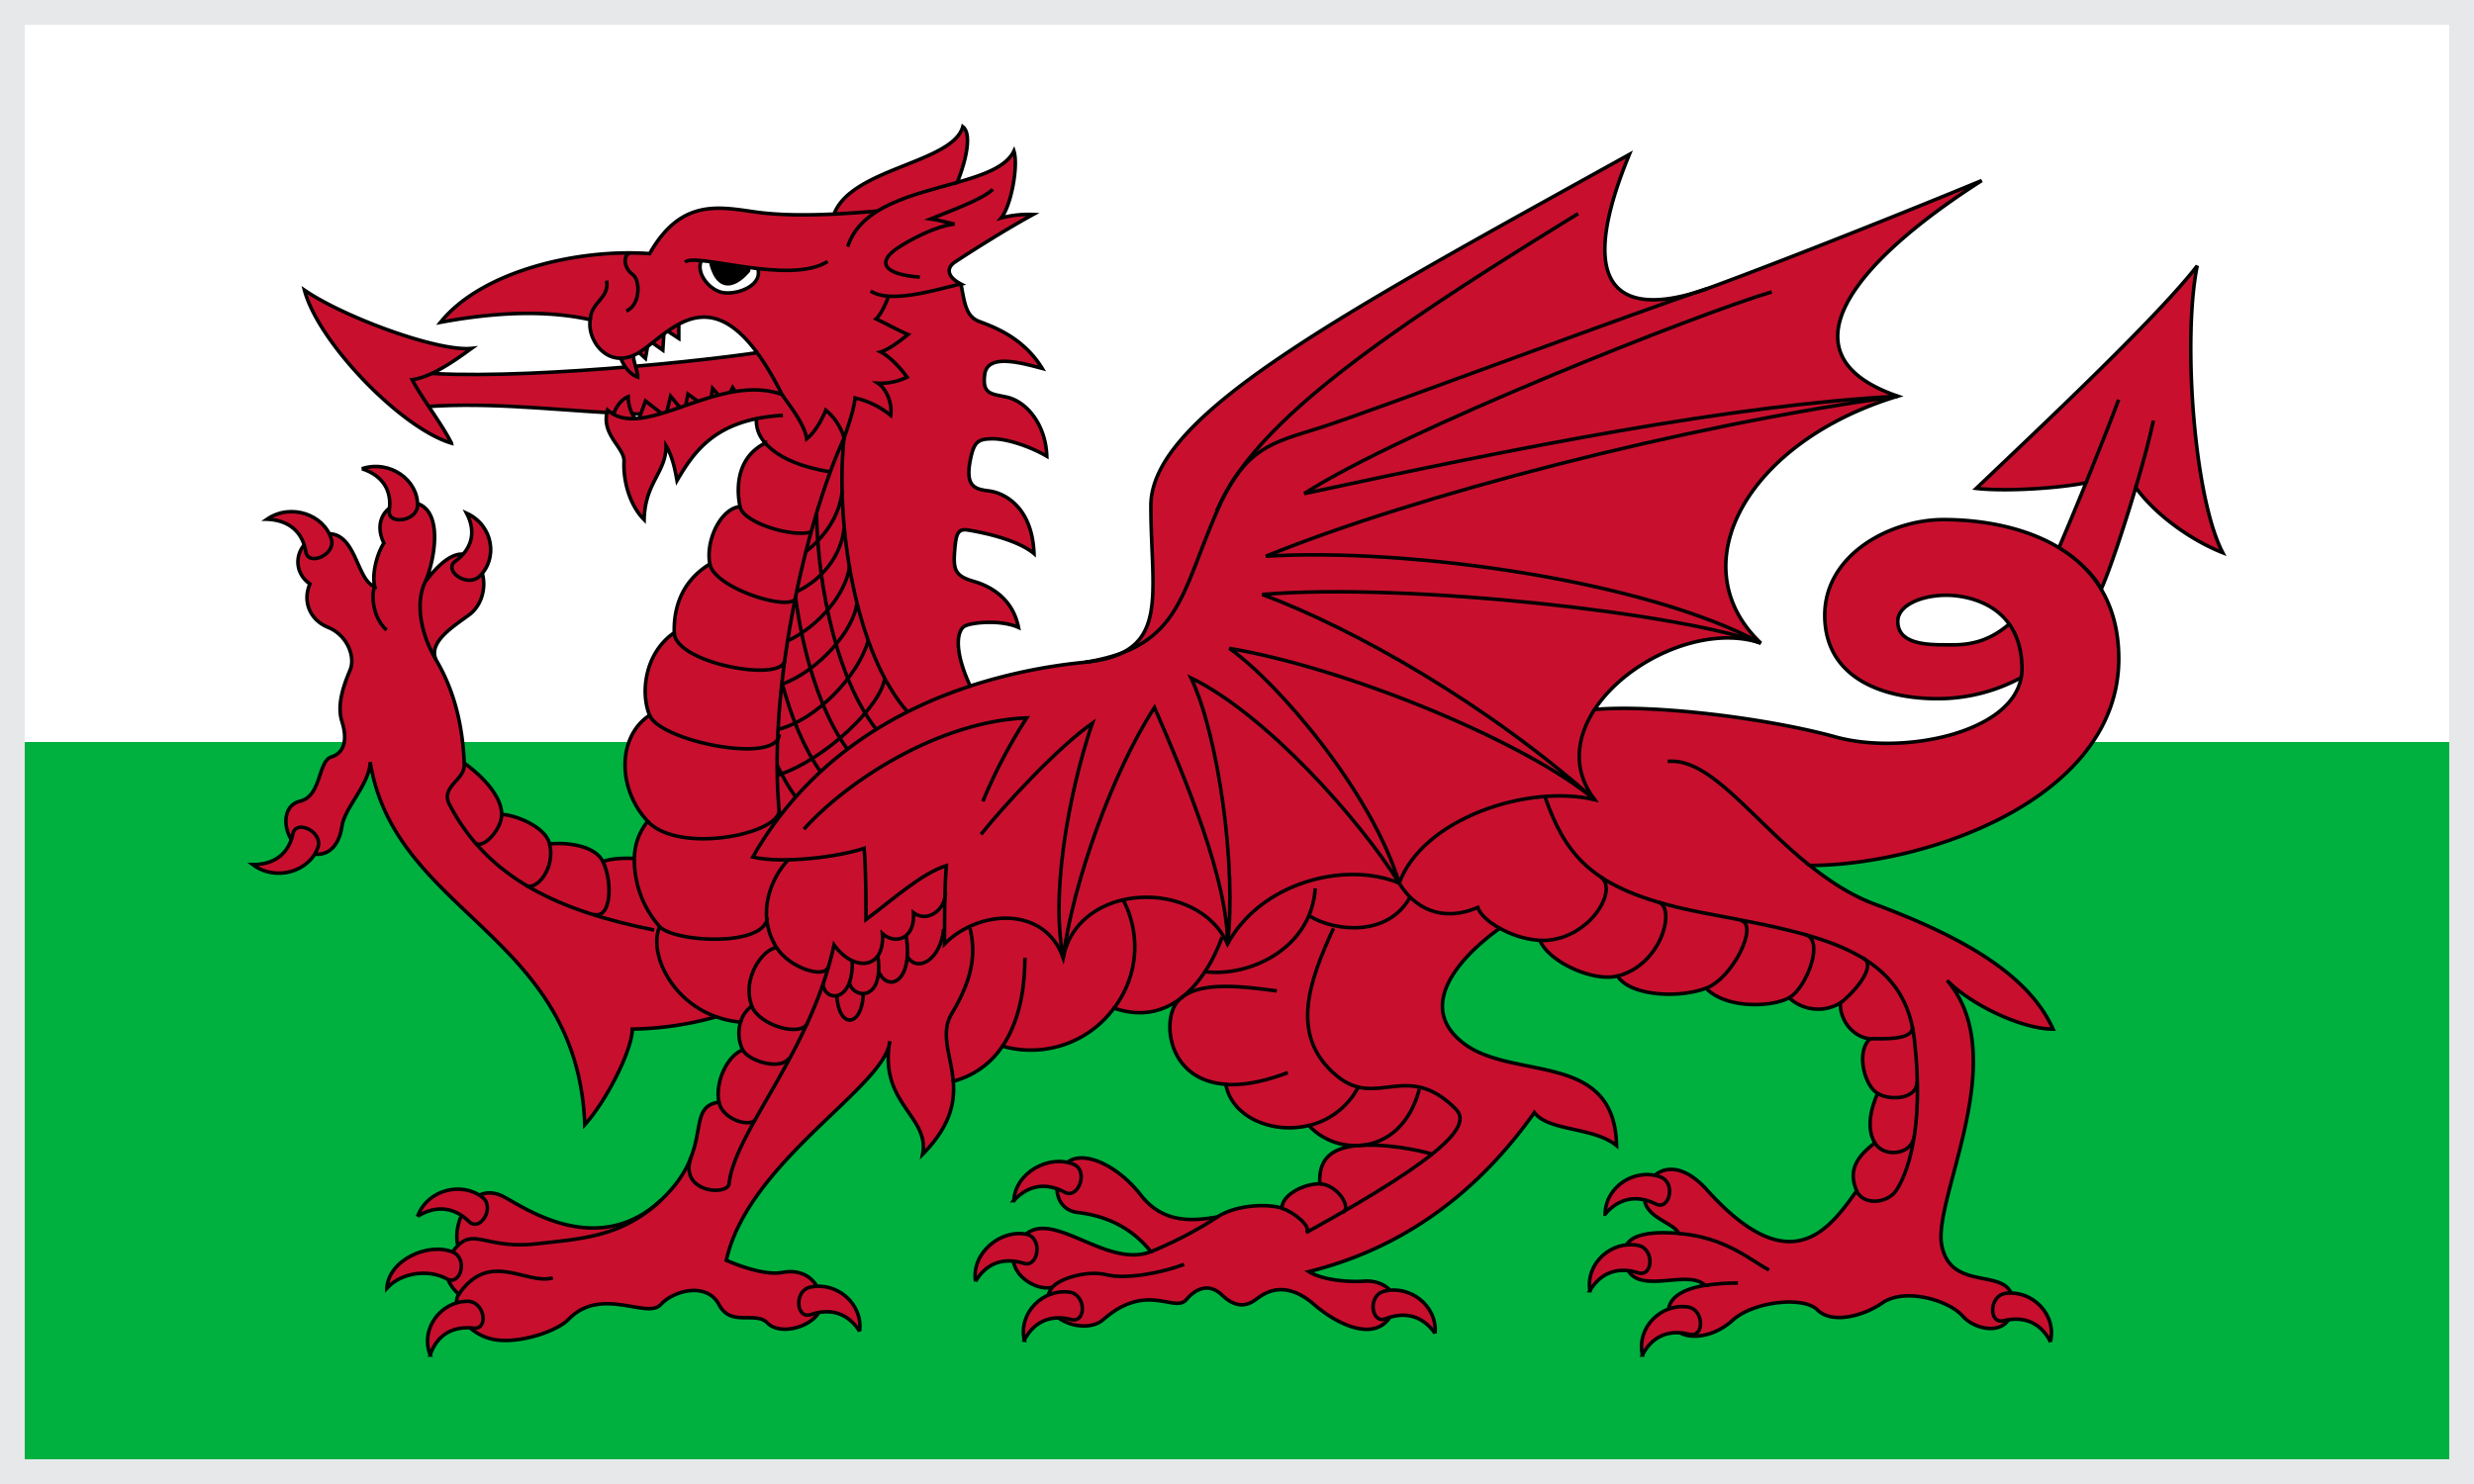 <svg xmlns="http://www.w3.org/2000/svg" id="Layer_1" viewBox="0 0 1200 720"><defs><style>.cls-2,.cls-4{stroke:#000;stroke-width:1.73px}.cls-2{fill:#c8102e}.cls-4{fill:none}</style></defs><path d="M0 0h1200v720H0z" style="fill:#00b140"/><path d="M0 0h1200v360H0z" style="fill:#fff"/><path d="M369.99 170.72c-38.97 5.91-137.73 15.18-176.26 8.86l7.53 18.14c63.77-5.91 124.89 14.76 181.58-6.75z" class="cls-2"/><path d="M218.98 215.01c-24.36-7.17-64.66-48.93-71.3-74.24 19.04 13.07 64.66 29.95 81.04 28.26-5.32 3.8-18.6 13.92-28.79 15.18 4.87 9.28 14.17 21.09 19.05 30.79ZM297.36 202.36c7.09 9.7 44.29 5.69 63.11-6.11l-5.09-8.23-3.76 6.96-5.98-6.54-1.55 10.33-10.41-7.59-1.77 9.07-6.64-8.02-2.43 9.91-9.75-7.6-3.76 10.34a19.77 19.77 0 0 1-4.65-12.44c-3.76 1.47-6.86 6.33-7.31 9.91ZM300.46 170.94c0 2.53 3.1 9.91 8.86 12.02.22-3.16-3.77-10.54-1.33-13.71l5.09 4.64 1.55-8.86 6.86 4.85.66-10.33 7.09 4.64V152.8c-11.52 1.05-25.69 14.34-28.79 18.14ZM1019.13 285.88c-2.99-6.75-12.29-14.97-20.48-20.04 3.2-7.49 8.19-19.34 13.17-31.61-12.4 2.53-38.19 4.4-53.25 2.72 28.34-27 87.69-82.68 107.18-107.99-7.09 34.59-1.77 112.2 12.4 139.2-15.06-5.91-32.46-18.13-42.21-31.63-5.75 19.38-12.79 40.49-16.7 49.14" class="cls-2"/><path d="M466.1 137.82c1.77 8.86 2.21 15.61 8.86 18.14 6.64 2.53 21.26 7.59 30.56 22.78-11.07-2.95-26.57-7.17-27.9 2.95-1.26 9.64 3.17 9.35 10.63 10.96 9.74 2.11 19.04 13.5 19.49 28.69-7.97-4.64-19.05-8.44-26.13-8.44s-9.08 1.26-10.85 9.7c-2.92 13.91 2.44 14.76 9.08 15.61 6.64.84 20.82 7.17 21.7 30.37-7.53-6.33-22.63-9.85-31.89-11.39-5.09-.84-5.98 1.69-6.64 10.54-.67 8.86.44 11.81 9.3 14.34s19.05 8.86 21.7 22.36c-8.42-3.8-21.7-2.53-25.69-.84s-6.14 11.11 2.27 29.25c18.11-5.84 36.8-9.71 55.75-11.54 41.86-4.2 31.89-32.06 31.89-75.93s92.11-92.8 232.06-170.41c-33.66 81.83 12.4 74.24 38.09 64.96s85.92-32.9 132.86-52.31c-64.66 41.34-97.43 85.21-40.74 104.61-72.63 21.93-106.29 81.83-66.43 119.8-27.18-9.17-64.85 8.13-80.62 32.22 28.34-2.53 83.28 4.05 116.94 13.33 32.05 8.84 84.96-1.51 89.95-28.74.26-1.37.4-2.77.4-4.17 0-9.49-2.44-16.66-6.19-21.88-8.23-11.49-22.66-13.98-30.57-13.98-11.52 0-23.47 4.64-23.47 12.65s7.09 11.39 21.26 11.39c7.75 0 19.7 1.28 32.79-10.07 3.74 5.22 6.19 12.39 6.19 21.88q-.015 2.07-.42 4.11A85.16 85.16 0 0 1 940 338.99c-28.34 0-54.91-10.97-54.91-40.49s31.88-46.4 57.57-46.4c35.43 0 85.03 13.5 85.03 67.49 0 68.34-94.07 100.3-149.87 100.3 9.36 7.48 19.89 14.44 31.19 18.66 39.52 14.76 74.4 32.9 86.8 60.74-15.06 0-39.86-11.81-51.37-23.62 31.89 37.12-6.79 105.4-2.66 128.23 4.43 24.46 34.54 9.28 34.54 28.26 0 16.87-17.72 13.92-24.36 6.33-6.65-7.59-27.94-13.97-38.97-6.33-9.74 6.75-24.8 10.12-31.44 3.37s-31-4.22-41.19 5.06-24.41 10-28.79 2.95c-4.68-7.55-3.49-16.73 15.46-19.91-8.42-8.44-34.06 5.99-38.49-10.04-3.18-11.52 3.54-16.87 25.68-15.19-2.21-5.48-18.6-8.01-16.39-19.4s15.02-18.44 30.12-1.69c40.3 44.71 58.9 19.83 72.63.42-4.43-10.13.44-16.87 8.86-23.2-4.43-7.17-1.77-17.29 1.33-24.04-6.64-3.8-10.63-20.67-3.54-26.58-5.76 0-14.62-6.33-14.62-17.29-7.9 4.8-18.03 3.77-24.8-2.53-8.42 4.64-30.56 5.48-40.3-4.64-13.29 5.06-36.76 3.8-42.96-5.91-11.69 2.96-33.22-6.75-37.64-17.29a46 46 0 0 1-19.42-5.9c-17.71 12.66-41.7 37.12-17.79 55.68 23.92 18.56 73.52 3.37 74.4 49.77-11.52-9.28-32.77-6.75-39.86-16.03-23.91 33.74-58.46 64.54-109.39 77.19 7.53 4.64 21.26 5.06 26.57 4.64 11.04-.88 20.37 8.02 11.96 18.56-8.42 10.55-25.69 1.69-35.87-7.17-14.66-12.75-24.36-5.49-28.34-2.53-3.99 2.95-9.3 4.64-16.39-2.11s-13.73-2.11-17.27 2.11c-5.76 6.85-19.04-8.86-40.3 9.7-10.22 8.93-34.54-2.53-24.8-15.61-10.19 2.53-28.2-11.56-13.29-25.31 13.73-12.65 39.86 16.45 61.12 8.01-4.78-5.79-14.73-16.52-35.43-18.98-10.63-1.27-12.51-13.04-7.53-21.51 6.2-10.54 25.25-3.37 38.09 13.08 10.12 12.96 23.47 13.07 37.2 10.54 9.64-6.12 24.58-6.33 31.22-4.22 0-6.33 10.4-11.81 18.38-11.81-.44-8.44 2.21-16.03 15.06-18.14 1.07-.18 2.18-.35 3.32-.45-8.95.41-17.62-3.15-23.71-9.72-17.74 4.33-37.39-4.01-40.28-19.97-28.04-1.95-30.83-30.25-23.92-39.46.56-.76 1.19-1.47 1.89-2.11-8.35 6.28-19.01 9.18-32.2 4.61-12.4 16.85-33.98 24.21-54.09 18.44a40.95 40.95 0 0 1-23.85 17.04c.83 10.22-1.38 21.81-14.87 35.42 3.54-18.56-21.26-24.47-15.94-54.84-1.77 21.93-68.65 58.21-79.28 106.3 9.75 4.22 20.38 7.17 27.02 5.91 16.71-3.18 22.14 13.5 17.27 20.25s-18.6 10.12-24.36 4.22-17.72 2.11-23.47-8.86c-5.76-10.97-21.7-7.17-28.34 0s-28.79-9.28-44.73 7.17c-5.96 6.15-26.13 12.66-38.09 9.28s-19.04-15.19-15.06-21.51c-7.97-7.17-8.08-15.96-.44-23.62-2.88-10.76 6.51-32.01 22.36-23.62 9.96 5.27 45.28 30.16 76.06 1.69 26.69-25 11.14-45.02 28.23-47.67-2.08-10.15 4.43-22.78 11.52-25.31a18.42 18.42 0 0 1-1.05-13.52c-4.02-.31-7.99-1.18-11.77-2.58a158.4 158.4 0 0 1-40.77 5.98c0 10.12-12.4 34.59-23.03 46.4-3.54-92.8-92.12-102.08-104.08-175.9-.44 10.97-12.4 21.93-13.73 31.21s-7.09 16.45-17.72 12.24c-10.63-4.22-13.29-21.94-2.66-24.47s8.64-19.4 15.28-21.51 7.75-8.86 5.09-17.29c-2.66-8.44 1.33-18.56 3.99-24.89s-1.33-16.87-10.63-20.67-12.4-13.07-8.86-21.09c-9.74-6.75-6.96-21.33 6.2-24.04 16.39-3.38 15.94 22.35 25.24 25.31-1.33-5.06.44-14.76 4.43-21.09-5.32-10.97 1.33-19.82 11.96-19.82 18.6 0 12.4 29.53 7.97 38.81 6.2-8.44 15.95-18.14 23.47-11.39 7.53 6.75 6.3 20.84-1.77 26.99-6.64 5.06-20.37 13.08-16.39 21.94 7.97 13.5 12.84 29.53 13.73 50.2 11.07 8.02 18.16 17.29 18.16 24.89 7.3.42 21.3 6.2 23.25 14.34 8.86-.85 22.08.85 25.91 8.65 2.88-1.48 10.56-1.97 15.22-1.55a28.6 28.6 0 0 1 6.49-18.06c-15.06-16.03-14.62-41.34.89-51.46-4.41-10.51-2.66-29.95 11.96-40.07-.32-10.55 2.66-24.46 17.27-33.32-2.21-11.39 5.32-27 14.62-27.84-2.22-10.97-.54-24.51 12.3-30.83a15.8 15.8 0 0 1-4.34-11.83c-22.53 4.64-31.33 17.77-38.52 30.01-.89-5.06-2.21-11.81-5.32-16.87 0 13.07-10.19 17.72-10.63 35.85-7.53-7.59-10.19-19.83-9.75-28.26.35-6.75-11.51-13.07-7.97-24.89 17.72 15.61 53.59-18.56 84.59-7.59-30.56-61.16-52.7-31.64-68.2-21.09s-26.57-5.06-24.8-15.19c-20.82-4.64-45.62-3.8-72.63 1.27 19.93-24.89 66.87-35.85 101.42-33.32 15.06-26.57 33.22-22.78 50.93-20.25 11.58 1.66 25.11 1.69 38.53 1.05 8.42-22.36 57.57-24.67 62.45-42.39 4.43 3.37 1.74 16.07-2.69 27.03 12.8-3.65 23.8-7.55 27.49-15.22 2.21 7.17-1.33 26.57-6.2 32.48a51.3 51.3 0 0 1 15.5-1.69c-15.5 8.44-34.98 21.09-38.08 23.2s-4.87 6.33 3.1 10.54c-8.86 1.69-33.66 10.13-43.84 3.38" class="cls-2"/><path d="M129.52 251.92c11.73-8.02 27.78-2.09 31.22 9.7 2.21 7.59-11.24 13.23-12.4 6.12-1.55-9.49-7.97-15.4-18.82-15.82ZM175.54 227.4c13.66-4.47 27.25 5.58 26.99 17.82-.16 7.88-14.75 9.6-13.72 2.47 1.37-9.52-3-16.93-13.27-20.29ZM226.33 248.99c13.03 5.94 15.3 22.18 6.11 30.74-5.92 5.51-17.58-3.01-11.6-7.41 7.99-5.86 10.33-14.07 5.49-23.33ZM122.6 419.49c11.37 8.48 27.66 3.21 31.63-8.43 2.55-7.5-10.64-13.67-12.12-6.61-1.97 9.42-8.65 15.06-19.51 15.04ZM202.59 590.07c4.76-12.99 21.47-16.93 31.4-9.17 6.39 5-1.21 16.98-6.45 11.8-7-6.91-15.82-8.23-24.95-2.63ZM187.65 624.99c.79-13.73 20.12-22.36 31.92-17.53 7.6 3.11 3.79 16.63-2.76 13.04-8.74-4.79-22.02-3.3-29.16 4.49ZM208.65 657.4c-4.95-12.92 5.34-26.05 18.19-26.04 8.27 0 10.36 13.86 2.86 13.02-10.01-1.12-17.71 3.18-21.05 13.02ZM416.94 645.87c1.71-13.66-11.48-24.19-23.98-21.37-8.05 1.82-6.75 15.76.35 13.3 9.48-3.28 18.01-.77 23.63 8.08ZM496.84 650.23c-2.96-13.46 9.2-25.06 21.91-23.3 8.19 1.13 8.18 15.13.87 13.27-9.74-2.48-18 .74-22.79 10.03ZM696.08 646.94c1.11-13.72-12.53-23.71-24.9-20.4-7.96 2.14-6.05 16.01.94 13.27 9.32-3.66 17.96-1.49 23.96 7.12ZM473.18 621.66c-2.12-13.6 12.05-25.31 24.64-22.84 8.1 1.6 5.91 16.39-1.26 14.12-9.57-3.03-18.02-.28-23.38 8.71ZM491.73 582.52c.79-13.73 17.15-22.49 28.95-17.65 7.6 3.11 2.33 17.18-4.22 13.59-8.74-4.8-17.59-3.73-24.74 4.06ZM796.66 657.4c-2.96-13.46 9.2-25.06 21.91-23.3 8.19 1.13 8.18 15.13.88 13.28-9.74-2.48-18 .74-22.79 10.02ZM994.56 650.95c3.07-13.44-9.01-25.12-21.74-23.44-8.19 1.08-8.29 15.08-.97 13.27 9.76-2.41 18 .86 22.72 10.18ZM771.17 626.2c-2.09-13.61 10.81-24.47 23.39-21.96 8.1 1.61 7.18 15.58 0 13.3-9.56-3.05-18.02-.32-23.4 8.66ZM778.54 589.06c.27-13.75 14.85-22.47 26.83-18.04 7.71 2.85 4.42 16.49-2.26 13.12-8.92-4.49-17.72-3.11-24.56 4.92Z" class="cls-2"/><path d="M828.36 139.93c-33.66 10.97-163.86 59.9-187.78 67.49s-36.31 9.28-50.49 40.49" class="cls-4"/><path d="M765.48 103.65c-85.03 52.31-154.12 97.86-173.6 140.89-19.49 43.02-18.16 69.18-65.55 76.77M389.93 402.3c21.26-23.62 65.54-52.31 108.06-53.99a254.3 254.3 0 0 0-21.26 40.49" class="cls-4"/><path d="M475.84 404.83c10.63-13.5 37.2-42.18 54.03-53.99-7.97 22.78-21.26 76.77-14.17 113.89 4.43-35.43 23.91-90.27 44.29-121.48 15.06 34.59 35.43 83.52 35.43 114.74 4.43-37.12-4.43-101.24-17.71-129.08 36.31 17.71 81.49 68.33 100.97 99.55-13.29-43.87-58.46-97.02-82.38-113.89 59.35 10.12 145.26 46.4 177.15 73.4-52.26-46.4-116.03-82.68-161.2-99.55 70.86-5.9 203.72 9.28 241.81 23.62-55.8-30.37-170.95-46.4-240.04-42.18 72.63-29.53 201.95-63.27 306.47-77.61-79.72 4.22-182.46 24.47-287.87 47.24 46.94-30.37 192.21-87.74 226.75-97.86M411.18 119.69c6.33-19.91 32.13-25.19 53.11-31.18M446.17 134.45c-17.71-1.27-20.86-7.26-11.07-13.92 6.2-4.22 19.04-10.97 27.9-11.81-2.22-.42-8.42-2.11-11.52-2.53 9.3-3.8 24.8-9.28 30.11-14.34" class="cls-4"/><path d="M425.57 102.39c-6.78.59-13.89 1.12-21.04 1.47M379.74 201.52c-4.32.22-8.62.76-12.86 1.62M307.71 416.57a48.67 48.67 0 0 0 12.24 32.97c7.09 7.59 50.49 10.12 52.26-4.22M314.19 398.51c15.06 16.03 63.77 6.33 63.77-5.48M315.08 347.05c5.31 12.65 62 24.04 62.89 9.28M327.04 306.97c.44 14.76 52.07 24.35 53.59 13.5M344.31 273.65c2.21 11.39 36.32 22.36 41.19 17.29M358.92 245.81c1.61 8 26.13 15.18 34.54 12.23M371.22 214.98c5.02 5.81 14.77 11.22 31.54 13.96M286.29 155.12c.44-8.86 9.3-10.12 7.97-18.98M379.3 191.4c3.1 4.64 11.07 14.34 11.96 21.51 4.43-3.38 7.97-10.55 9.3-13.92a27.7 27.7 0 0 1 8.86 13.5c1.77-5.06 4.87-13.92 5.32-19.4 6.34 1.41 12.26 4.3 17.27 8.44.89-5.48-1.77-12.65-6.2-15.61 4.9.2 9.76-.81 14.17-2.95-3.1-4.22-7.97-9.7-12.84-12.23 4.43-1.27 10.63-6.33 13.29-8.44-3.99-1.69-11.07-5.49-15.5-7.59 2.66-2.53 4.87-7.59 6.2-11.39M305.78 122.85c-2.88 0-4.21 6.33 1.11 10.33 3.82 2.88 3.76 14.76-3.1 17.72" class="cls-4"/><path d="M409.41 212.48c-19.48 43.02-37.42 124.65-31.22 183.7M399.22 476.96c0 8.86 14.62 10.55 14.17-10.54" class="cls-4"/><path d="M412.07 476.96c1.77 7.59 16.83 9.28 13.73-13.08" class="cls-4"/><path d="M405.87 482.87c.89 16.45 11.96 15.61 12.84 0M426.24 471.48c4.43 10.12 16.83 5.06 13.29-17.29" class="cls-4"/><path d="M439.97 463.89c4.87 8.44 16.39 1.69 17.72-13.07M382.4 417.07c-7.6 7.93-16.32 25.72-5.76 42.6 6.2 9.91 23.25 15.4 25.02 9.49M376.64 459.67c-6.86 1.06-16.96 15.07-11.96 28.47 3.55 9.49 23.92 15.19 27.02 8.23M584.79 471.48c22.14 2.53 51.37-11.81 53.15-40.49" class="cls-4"/><path d="M635.27 444.48c12.4 7.59 38.09 10.12 48.72-9.28M646.79 450.39c-11.52 25.31-21.95 52.2 1.77 71.71 19.49 16.03 33.96-7.87 57.58 16.03 7.09 7.17-1.33 20.67-72.63 59.9M292.49 418.12c4.65 9.49 4.21 28.05-4.65 25.52M222.52 627.98c15.06-21.93 32.84-4.21 45.61-8.02" class="cls-4"/><path d="M340.1 126.64c-2.66 6.12 4.41 14.68 11.07 15.4 7.75.84 18.82-4.01 16.39-11.81" style="stroke:#000;stroke-width:1.73px;fill:#fff"/><path d="M332.35 127.28c3.99-5.27 50.49 11.39 69.09-.42M181.77 284.62c-1.77 3.79-1.11 14.97 5.76 21.09M510.38 624.6c3.54-4.22 16.66-8.47 26.35-6.11 9.52 2.32 26.57-.84 37.64-5.06M409.41 212.48c-4.43 41.34 5.54 104.82 31 133.09M396.04 249.19c.73 36.78 10.19 80.46 28.88 104.5M385.8 289.27c3.68 27.84 11.97 55.83 25.06 74.01M379.38 331.52c4.42 16.52 10.65 31.68 18.74 43.08M377.1 371.5c2.49 5.32 5.44 10.4 8.82 15.2" class="cls-4"/><path d="M408.52 238.21c-1.33 13.08-9.74 23.2-17.27 29.11M409.41 256.36c-1.33 13.07-10.63 24.89-22.81 30.58M412.07 274.49c-1.33 13.07-14.62 29.11-29.67 36.27M415.61 292.63c-1.33 13.08-18.6 32.9-36.18 39.26M421.15 310.77c-5.09 17.72-25.46 38.39-43.4 43.03M429.12 328.91c-1.33 13.07-28.57 39.65-52.04 47.24M266.59 409.48c2.88 12.02-6.64 22.99-11.52 20.04" class="cls-4"/><path d="M317.29 451.24c-46.06-9.28-80.31-24.74-99.2-60.74-4.87-9.28 7.97-11.81 7.09-20.25M211.45 320.05c-7.97-13.5-9.75-28.26-5.32-37.54" class="cls-4"/><path d="M243.34 395.13c0 7.59-9.52 17.29-12.85 13.71M319.95 449.55c-5.31 12.28 4.96 35.73 27.49 43.8M364.68 488.14a14.27 14.27 0 0 0-5.47 7.78M382.84 513.24c-3.99 6.33-19.49 1.69-22.59-3.8M320.5 582.42c-18.78 17.59-37.91 18.58-60.78 21.09-23.03 2.53-29.45-7.38-37.64.84M470.53 450.39c2.66 11.81 1.77 23.62-8.86 41.34-5.87 9.77-.31 20.32.7 32.92M572.5 484.55c10.15-7.63 16.85-20.22 20.25-29.95M540.3 489.16a48.9 48.9 0 0 0 4.62-52.27M486.22 507.6c6.81-10.01 10.88-24.27 10.88-42.87M348.74 534.75c1.77 8.65 15.5 12.44 17.72 8.23" class="cls-4"/><path d="M458.57 433.1c0 8.44-8.86 14.76-15.5 9.7.89 12.23-8.41 16.03-15.06 10.13 1.33 17.29-13.73 18.98-23.47 5.48-11.07 51.88-48.27 90.69-50.93 116-.89 5.91-24.58 4.22-18.38-13.07M619.33 480.76c-13.29-1.58-36.65-5.47-46.83 3.79M624.65 520.41c-12.28 4.64-22.2 6.27-30.11 5.72M658.52 555.82c12.24-.46 24.86-8.21 29.9-27.39M634.82 546.1a36.69 36.69 0 0 0 23.93-18.51" class="cls-4"/><path d="M695.06 560.06c-7.71-2.32-23.99-5.38-36.54-4.25M651.22 588.33c4.87-2.53-3.1-13.92-11.07-13.92M558.21 607.31c11.28-4.61 22.1-10.25 32.33-16.87M621.77 586.22c6.01 1.91 14.84 9.28 11.73 11.81M678.68 428.46c7.09 11.81 20.37 19.4 38.09 11.81 1.25 3.56 5.46 7.21 10.7 10.12M776.55 425.5c8.86 6.75-6.64 31.64-29.67 30.79" class="cls-4"/><path d="M900.55 577.78c3.07 7.02 14.62 6.33 19.05 0 5.06-7.23 14.17-29.53 8.86-74.24s-50.49-50.62-102.75-60.74-65.55-26.15-76.17-55.68" class="cls-4"/><path d="M909.41 554.58c4.43 7.17 16.83 5.48 18.6-1.69M910.74 530.54c6.65 3.8 19.49 2.53 19.04-5.91M907.2 503.96c5.76 0 21.26.84 20.37-5.91M892.58 486.67c4.87-3.38 18.6-17.72 11.07-21.94M867.78 484.14c8.41-4.64 17.71-28.69 7.53-30.79M827.48 479.5c13.29-5.06 25.69-31.22 16.83-32.9M784.52 473.59c21.7-5.48 28.34-33.32 19.93-35.85M814.19 598.45c22.6 1.72 34.99 13.08 43.84 17.72M808.88 369.4c20.59-1.9 40.83 28.1 68.9 50.52M1035.94 236.53c3.87-13.07 7.12-25.35 8.55-32.48M827 623.68c5.29-.84 10.63-1.23 15.98-1.18M1027.65 193.92c-2.99 8.08-9.43 24.51-15.84 40.31M470.58 332.85c-39.06 12.83-79.51 37.45-105.46 82.95 14.17 3.37 41.63 0 54.03-4.22.89 10.97.89 25.31.89 34.59 12.4-9.28 27.46-22.78 38.97-26.15-.89 10.96-.89 30.37-.89 37.96 16.83-16.87 48.72-18.56 57.58 6.75 7.09-37.12 65.54-38.8 79.71-6.75 15.95-29.53 56.69-40.5 83.26-29.53 11.51-31.22 62-48.09 94.77-40.49-10.86-14.3-8.92-30.11-.02-43.7" class="cls-4"/><path d="m345.34 128.09 17.37 3.06s-12.23 15.6-17.37-3.06Z" style="stroke:#000;stroke-linejoin:round;stroke-width:2.54px"/><path d="M1188 12v696H12V12zm12-12H0v720h1200z" style="fill:#e6e8ea"/></svg>